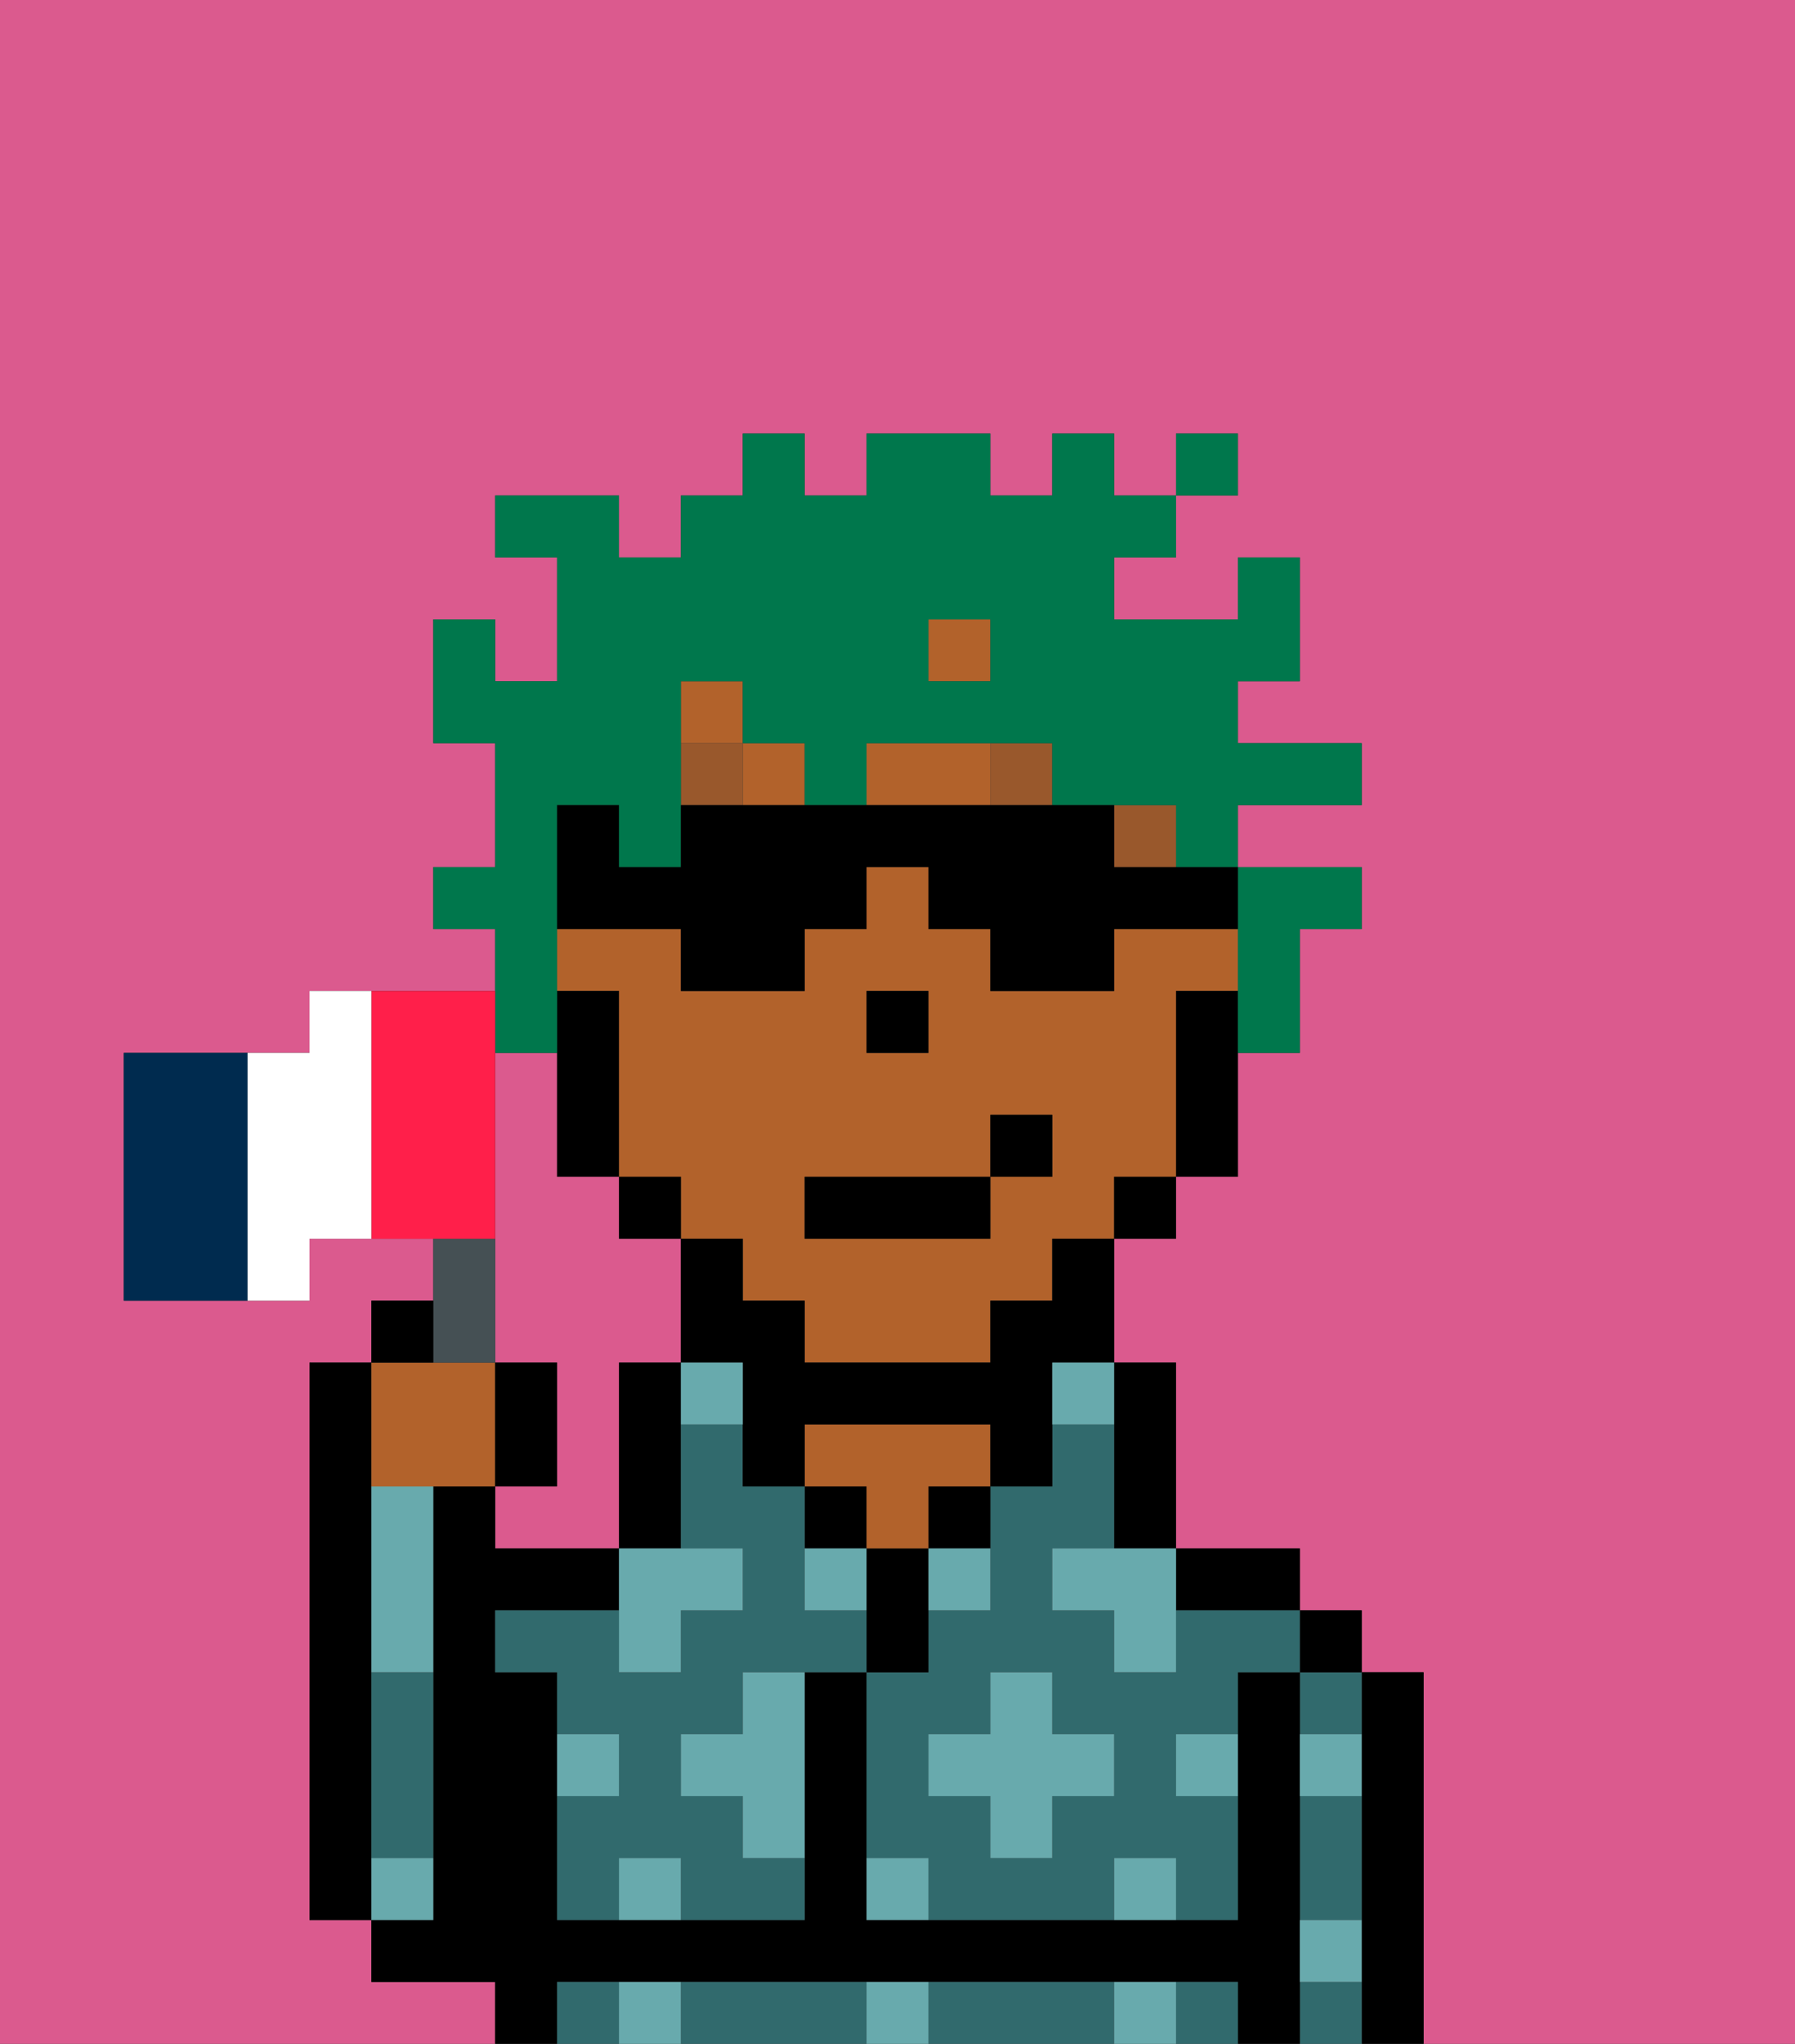 <svg xmlns="http://www.w3.org/2000/svg" viewBox="0 0 29 33"><rect x="0" y="0" width="29" height="33" fill="#333333" stroke="none"/><defs><style>polygon,rect,path{shape-rendering:crispedges;}.wa66-1{fill:#db5a8e;}.wa66-2{fill:#000000;}.wa66-3{fill:#316a6d;}.wa66-4{fill:#b2622b;}.wa66-5{fill:#68aaad;}.wa66-6{fill:#99582c;}.wa66-7{fill:#00774c;}.wa66-8{fill:#455054;}.wa66-9{fill:#002b4f;}.wa66-10{fill:#ff1f4a;}.wa66-11{fill:#ffffff;}</style></defs><path class="wa66-1" d="M8,19v3H9v2H8v1h2V22h1V20H10V19H9V17H8V16H8v3Z"/><rect class="wa66-1" x="18" y="19" width="1"/><path class="wa66-1" d="M0,33H8V32H6V31H5V22H6V21H7V20H5v1H2V17H5V16H8V15H7V14H8V12H7V10H8v1H9V9H8V8h2V9h1V8h1V7h1V8h1V7h2V8h1V7h1V8h1V7h1V8H19V9H18v1h2V9h1v2H20v1h2v1H20v1h2v1H21v2H20v2H19v1H18v2h1v3h2v1h1v1h1v6h6V0H0Z"/><path class="wa66-1" d="M12,21h1v1h0V21H12V20H11V19H10V16h0v3h1v1h1Z"/><rect class="wa66-1" x="16" y="21" width="1"/><rect class="wa66-1" x="19" y="16" width="1"/><polygon class="wa66-1" points="15 17 15 17 15 16 14 16 14 16 15 16 15 17"/><rect class="wa66-1" x="17" y="20" width="1"/><path class="wa66-2" d="M6,29V22H5v9H6V29Z"/><path class="wa66-2" d="M23,27H22v6h1V27Z"/><path class="wa66-3" d="M21,30v1h1V29H21Z"/><path class="wa66-3" d="M21,32v1h1V32Z"/><path class="wa66-3" d="M21,28h1V27H21Z"/><rect class="wa66-2" x="21" y="26" width="1" height="1"/><path class="wa66-2" d="M21,31V27H20v4H14V27H13v4H9V27H8V26h2V25H8V24H7v7H6v1H8v1H9V32H20v1h1V31Z"/><path class="wa66-3" d="M13,32H11v1h3V32Z"/><path class="wa66-3" d="M17,32H15v1h3V32Z"/><path class="wa66-3" d="M19,32v1h1V32Z"/><path class="wa66-3" d="M9,32v1h1V32Z"/><path class="wa66-2" d="M20,26h1V25H19v1Z"/><path class="wa66-2" d="M18,24v1h1V22H18v2Z"/><path class="wa66-3" d="M19,26v1H18V26H17V25h1V23H17v1H16v2H15v1H14v3h1v1h3V30h1v1h1V29H19V28h1V27h1V26H19Zm-1,3H17v1H16V29H15V28h1V27h1v1h1Z"/><path class="wa66-2" d="M15,25h1V24H15Z"/><path class="wa66-2" d="M15,26V25H14v2h1Z"/><rect class="wa66-2" x="13" y="24" width="1" height="1"/><path class="wa66-4" d="M14,25h1V24h1V23H13v1h1Z"/><path class="wa66-2" d="M11,24V22H10v3h1Z"/><path class="wa66-3" d="M13,26V24H12V23H11v2h1v1H11v1H10V26H8v1H9v1h1v1H9v2h1V30h1v1h2V30H12V29H11V28h1V27h2V26Z"/><path class="wa66-3" d="M6,28v2H7V27H6Z"/><path class="wa66-4" d="M10,17v2h1v1h1v1h1v1h3V21h1V20h1V19h1V16h1V15H18v1H16V15H15V14H14v1H13v1H11V15H9v1h1Zm4-1h1v1H14Zm-1,3h3V18h1v1H16v1H13Z"/><rect class="wa66-4" x="15" y="10" width="1" height="1"/><polygon class="wa66-4" points="12 13 13 13 13 12 12 12 12 11 11 11 11 12 12 12 12 13"/><rect class="wa66-4" x="18" y="13" width="1"/><path class="wa66-4" d="M16,12H14v1h2Z"/><path class="wa66-2" d="M19,16v3h1V16Z"/><polygon class="wa66-2" points="18 20 18 20 19 20 19 19 18 19 18 20"/><path class="wa66-2" d="M17,21H16v1H13V21H12V20H11v2h1v2h1V23h3v1h1V22h1V20H17Z"/><rect class="wa66-2" x="15" y="10" width="1"/><rect class="wa66-2" x="10" y="19" width="1" height="1"/><path class="wa66-2" d="M10,16H9v1H9v2h1V16Z"/><polygon class="wa66-2" points="8 16 8 15 8 15 8 16 8 16 8 16"/><polygon class="wa66-2" points="15 17 15 16 14 16 14 16 14 17 15 17 15 17"/><path class="wa66-5" d="M10,32v1h1V32Z"/><path class="wa66-5" d="M10,30v1h1V30Z"/><path class="wa66-5" d="M10,28H9v1h1Z"/><path class="wa66-5" d="M7,30H6v1H7Z"/><path class="wa66-5" d="M6,25v2H7V24H6Z"/><path class="wa66-5" d="M12,28H11v1h1v1h1V27H12Z"/><polygon class="wa66-5" points="11 27 11 26 12 26 12 25 11 25 10 25 10 26 10 27 11 27"/><path class="wa66-5" d="M13,26h1V25H13Z"/><path class="wa66-5" d="M15,26h1V25H15Z"/><polygon class="wa66-5" points="17 27 16 27 16 28 15 28 15 29 16 29 16 30 17 30 17 29 18 29 18 28 17 28 17 27"/><polygon class="wa66-5" points="17 25 17 26 18 26 18 27 19 27 19 26 19 25 18 25 17 25"/><path class="wa66-5" d="M21,29h1V28H21Z"/><path class="wa66-5" d="M19,29h1V28H19Z"/><path class="wa66-5" d="M21,32h1V31H21Z"/><path class="wa66-5" d="M14,30v1h1V30Z"/><path class="wa66-5" d="M14,32v1h1V32Z"/><path class="wa66-5" d="M18,30v1h1V30Z"/><path class="wa66-5" d="M18,32v1h1V32Z"/><path class="wa66-5" d="M12,23V22H11v1Z"/><path class="wa66-5" d="M17,23h1V22H17Z"/><rect class="wa66-6" x="18" y="13" width="1" height="1"/><rect class="wa66-6" x="16" y="12" width="1" height="1"/><rect class="wa66-6" x="11" y="12" width="1" height="1"/><rect class="wa66-6" x="10" y="13"/><rect class="wa66-2" x="13" y="19" width="3" height="1"/><rect class="wa66-2" x="16" y="18" width="1" height="1"/><path class="wa66-7" d="M20,15v1h0v1h1V15h1V14H20v1Z"/><path class="wa66-7" d="M8,16v1H9V16H9V13h1v1h1V11h1v1h1v1h1V12h3v1h2v1h1V13h2V12H20V11h1V9H20v1H18V9h1V8h1V7H19V8H18V7H17V8H16V7H14V8H13V7H12V8H11V9H10V8H8V9H9v2H8V10H7v2H8v2H7v1H8v1Zm7-6h1v1H15Z"/><path class="wa66-2" d="M18,14V13H11v1H10V13H9v2h2v1h2V15h1V14h1v1h1v1h2V15h2V14H18Z"/><path class="wa66-4" d="M7,24H8V22H6v2Z"/><path class="wa66-8" d="M8,22V20H7v2Z"/><path class="wa66-2" d="M7,21H6v1H7Z"/><path class="wa66-2" d="M9,22H8v2H9Z"/><path class="wa66-9" d="M3,17H2v4H4V17Z"/><path class="wa66-10" d="M8,19V16H6v4H8Z"/><path class="wa66-11" d="M5,16v1H4v4H5V20H6V16Z"/></svg>